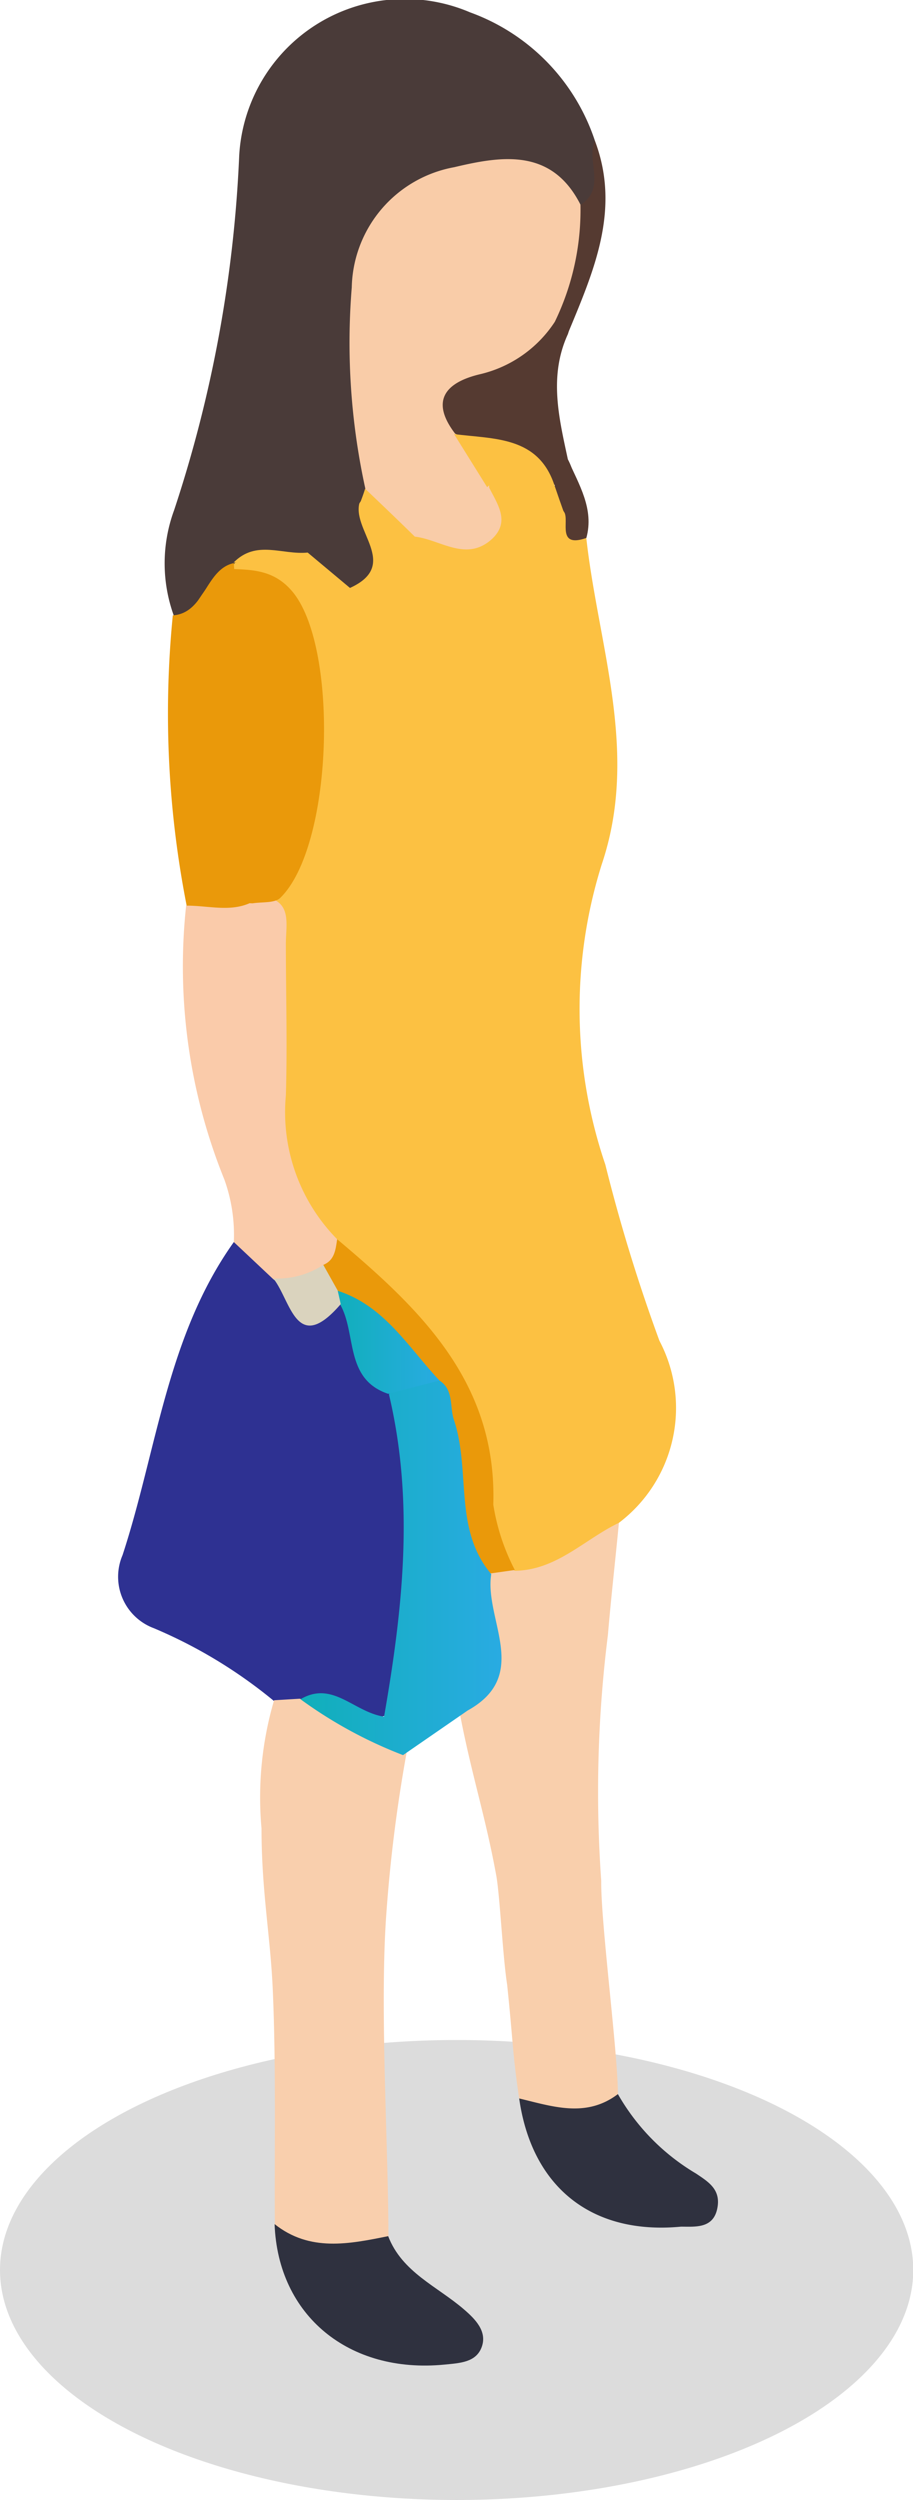 <?xml version="1.0" encoding="UTF-8"?> <svg xmlns="http://www.w3.org/2000/svg" xmlns:xlink="http://www.w3.org/1999/xlink" viewBox="0 0 35.61 97.5"> <defs> <style>.cls-1{opacity:0.14;}.cls-2{fill:#fcc142;}.cls-3{fill:#4a3b39;}.cls-4{fill:#2e3192;}.cls-5{fill:#f9cfad;}.cls-6{fill:#f9cfac;}.cls-7{fill:#facbaa;}.cls-8{fill:#553a31;}.cls-9{fill:#ea990a;}.cls-10{fill:#2f313f;}.cls-11{fill:#f9cca8;}.cls-12{fill:url(#Безымянный_градиент_16);}.cls-13{fill:url(#Безымянный_градиент_16-2);}.cls-14{fill:#dad3be;}</style> <linearGradient id="Безымянный_градиент_16" x1="11.69" y1="61" x2="19.55" y2="61" gradientUnits="userSpaceOnUse"> <stop offset="0" stop-color="#10afba"></stop> <stop offset="1" stop-color="#29abe2"></stop> </linearGradient> <linearGradient id="Безымянный_градиент_16-2" x1="13.07" y1="52.34" x2="17.17" y2="52.34" xlink:href="#Безымянный_градиент_16"></linearGradient> </defs> <title>женщина право желтая</title> <g id="Слой_2" data-name="Слой 2"> <g id="Слой_11" data-name="Слой 11"> <ellipse class="cls-1" cx="17.81" cy="88.53" rx="17.81" ry="8.97"></ellipse> <path class="cls-2" d="M24.14,59.39a5.62,5.62,0,0,0,1.58-7.1,66.58,66.58,0,0,1-2.11-6.87,18.83,18.83,0,0,1-.14-11.71c1.47-4.36-.13-8.49-.6-12.71a15.62,15.62,0,0,0-.81-1.44c-.88-.92-1.66-2.25-3.16-.83.05,2-1.33,2-2.71,2s-1,2.35-2.62,1.75C12.24,21.87,11,21,9.42,21.62a1.07,1.07,0,0,0-.5.55,1.09,1.09,0,0,0,.28,1c3.06,1.93,3.71,5.92,1.61,10-.23.44-.6.79-.82,1.24a1.59,1.59,0,0,0,0,.78c.71,2.52.31,5.11.38,7.66a7.65,7.65,0,0,0,2.11,5.65,42.17,42.17,0,0,1,3.84,3.84,8.84,8.84,0,0,1,2.14,5.38A4.68,4.68,0,0,0,20,61.52C22,62,23.14,60.85,24.14,59.39Z"></path> <path class="cls-3" d="M23.2,5.48a8,8,0,0,0-4.87-5,6.47,6.47,0,0,0-9,5.58A50.83,50.83,0,0,1,6.79,19.9a6,6,0,0,0,0,4.14c1.85.51,1.7-1.27,2.38-2.1h0a5.54,5.54,0,0,1,2.94-.08c1.34-.21,1.8-1.34,2.42-2.32a2.6,2.6,0,0,0,.19-.74,59.45,59.45,0,0,1-.34-6.12c.18-4.81,3.24-6.74,7.64-4.77a1.91,1.91,0,0,0,.94.22C23.68,7.32,23.33,6.39,23.2,5.48Z"></path> <path class="cls-4" d="M9.12,48.44c-2.61,3.66-3,8.12-4.34,12.21A2.14,2.14,0,0,0,6,63.5a18.85,18.85,0,0,1,4.65,2.81,1.8,1.8,0,0,0,1,.46c.33.06-.08,0,.25,0,3.77.68,4.38.24,4.28-3.69-.07-2.94.79-6-.57-8.82-1.15-.93-1.11-2.59-2.19-3.55A2.14,2.14,0,0,1,11,49.51C10.47,49,10.21,48,9.12,48.44Z"></path> <path class="cls-5" d="M11.69,66.25l-1,.06a13.46,13.46,0,0,0-.49,5c0,2.46.35,4.21.44,6.31.13,3,.06,6.1.08,9.15,1.67,1.92,2.42,2,4.43.47,0-3.49-.34-8.82-.09-12.48a58.36,58.36,0,0,1,.91-7C14.73,66.52,13.34,66.68,11.69,66.25Z"></path> <path class="cls-6" d="M24.14,59.39c-1.34.64-2.43,1.85-4.06,1.87a1,1,0,0,0-1.06,0c-.79,1.78.11,3.89-1.08,5.59.45,2.36,1,4,1.42,6.32.14.81.25,3.15.42,4.23.25,2.41.2,2.6.47,4.45,1.34,1.15,2.65,1.7,3.85-.17,0-1.64-.67-6.69-.65-8.33a49,49,0,0,1,.26-9.58C23.83,62.35,24,60.85,24.14,59.39Z"></path> <path class="cls-7" d="M9.12,48.44l1.54,1.45a1.73,1.73,0,0,0,2.28-.11c.44-.43.65-.9.21-1.45a7.06,7.06,0,0,1-2-5.61c.06-2,0-3.95,0-5.92,0-.78.28-1.74-1-1.84a3.08,3.08,0,0,0-2.89.36A22.15,22.15,0,0,0,8.75,46,6.37,6.37,0,0,1,9.12,48.44Z"></path> <path class="cls-8" d="M22.15,17.92c-.35-1.63-.75-3.25,0-4.89.18-.54-.17-.64-.59-.67a28.19,28.19,0,0,0-3.46,1.88c-1.18.71-1.87,1.71-.58,3,1.37.75,3.19.49,4.29,1.88C22.45,18.87,22.43,18.44,22.15,17.92Z"></path> <path class="cls-9" d="M7.28,35.32c1,0,2,.35,2.89-.36l0-.51C7.41,32,8.05,28.86,8.45,25.8c.12-1,.89-1.78.73-2.84l-.06-1C8,22.21,8,23.91,6.74,24A38.86,38.86,0,0,0,7.28,35.32Z"></path> <path class="cls-8" d="M21.64,12.55l.5.48c1-2.42,2.09-4.84,1.06-7.55-.34.8.45,1.84-.54,2.5A5.16,5.16,0,0,0,21.64,12.55Z"></path> <path class="cls-8" d="M22.15,17.92c-.12.37,0,.83-.5,1-.39.53.16.73.36,1.06s-.31,1.41.86,1C23.18,19.85,22.58,18.9,22.15,17.92Z"></path> <path class="cls-10" d="M15.14,87.21c-1.53.31-3.06.62-4.43-.47.13,3.57,2.9,5.84,6.62,5.48.6-.06,1.24-.08,1.46-.69s-.26-1.09-.69-1.46C17.06,89.17,15.68,88.62,15.14,87.21Z"></path> <path class="cls-10" d="M24.1,81.67c-1.24.94-2.55.48-3.85.17.49,3.46,2.83,5.33,6.31,5,.55,0,1.24.08,1.41-.68s-.33-1.06-.82-1.39A8.47,8.47,0,0,1,24.1,81.67Z"></path> <path class="cls-11" d="M21.64,12.55a10,10,0,0,0,1-4.57c-1.12-2.21-3.07-1.9-4.92-1.46a4.87,4.87,0,0,0-4,4.69,26.57,26.57,0,0,0,.53,7.85,2,2,0,0,0,1.94,1.87c1,.12,2,1,3,.09.71-.67.23-1.33-.11-2a2.48,2.48,0,0,0-1.33-2.11c-1-1.31-.33-2,.95-2.31A4.79,4.79,0,0,0,21.64,12.55Z"></path> <path class="cls-9" d="M8.71,22.18C5.29,25.7,7,30,7.14,33.94c0,1.49,1.61,1.23,2.71,1.29.37-.06.86,0,1.08-.21,2.05-2,2.29-9.62.53-11.88C10.68,22.15,9.72,22.22,8.71,22.18Z"></path> <path class="cls-9" d="M13.15,48.33c-.06.41-.1.82-.54,1a.78.78,0,0,0,.27,1.23c1.77.83,2.75,2.42,3.8,3.94a35.11,35.11,0,0,1,.86,4.53c.19,1,.2,2.17,1.62,2.33l.92-.13a8.3,8.3,0,0,1-.84-2.55C19.39,53.93,16.41,51.07,13.15,48.33Z"></path> <path class="cls-2" d="M17.71,16.93,19,19c1.61-1.56,1.88,1,3,1-.13-.36-.25-.71-.37-1.06C21,17,19.26,17.13,17.71,16.93Z"></path> <path class="cls-2" d="M16.18,20.93c-.64-.63-1.29-1.25-1.94-1.87-.05.17-.11.33-.17.49-.63.9-.24,1.92-.36,2.88a3.27,3.27,0,0,0-.14.62c.62.39,1.26,1.31,1.64-.25A9.25,9.25,0,0,1,16.18,20.93Z"></path> <path class="cls-2" d="M12,21.55c-1,.1-2-.51-2.89.39,1.62-.2,3,.57,4.43,1.11l.11-.12C13.83,21.63,12.78,21.77,12,21.55Z"></path> <path class="cls-3" d="M12,21.55l1.65,1.38c2-.91,0-2.28.39-3.38C13.09,19.91,13.09,21.26,12,21.55Z"></path> <path class="cls-12" d="M19.16,61.39c-1.48-1.76-.79-4-1.45-6-.18-.51,0-1.15-.54-1.53a1.36,1.36,0,0,0-2,.52c1,4.21.54,8.38-.19,12.57-1.19-.18-2-1.42-3.26-.68a17.31,17.31,0,0,0,4,2.18l2.52-1.74C20.73,65.33,18.88,63.16,19.16,61.39Z"></path> <path class="cls-13" d="M15.14,54.36l2-.52c-1.22-1.3-2.15-2.93-4-3.51-.17.23-.13.4.12.53C13.92,52,13.42,53.78,15.14,54.36Z"></path> <path class="cls-14" d="M13.29,50.86l-.12-.53-.56-1a3.27,3.27,0,0,1-1.95.53C11.35,50.72,11.55,52.88,13.29,50.86Z"></path> </g> </g> </svg> 
